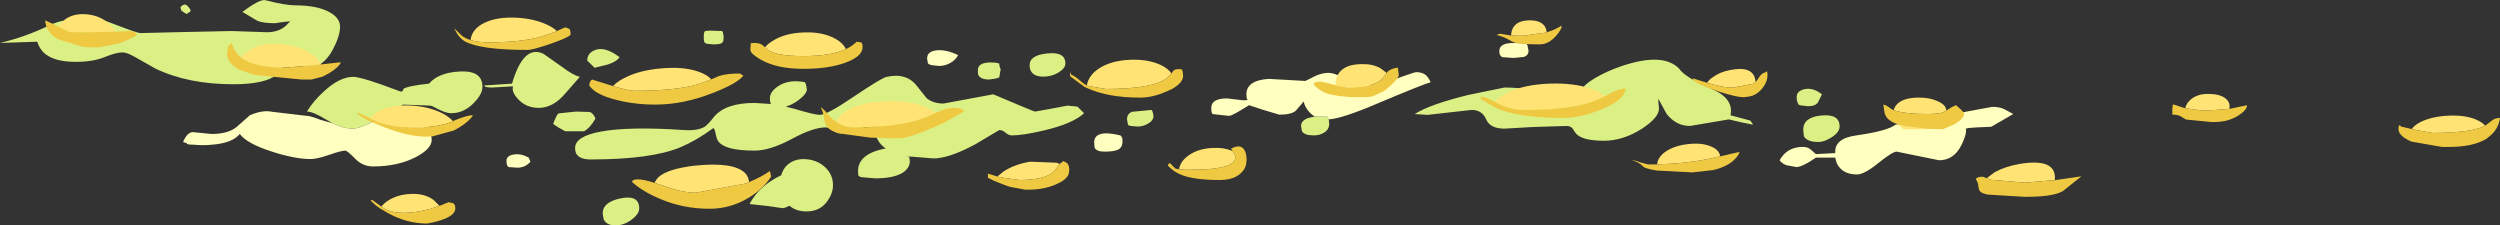 <?xml version="1.0" encoding="UTF-8" standalone="no"?>
<svg xmlns:ffdec="https://www.free-decompiler.com/flash" xmlns:xlink="http://www.w3.org/1999/xlink" ffdec:objectType="shape" height="54.85px" width="608.35px" xmlns="http://www.w3.org/2000/svg">
  <rect width="100%" height="100%" fill="#333333" stroke="none"/>
  <g transform="matrix(1.0, 0.0, 0.0, 1.0, 63.45, 14.1)">
    <path d="M19.3 -7.6 Q19.3 -5.35 17.55 -2.05 15.15 2.4 11.5 2.4 11.1 2.4 9.1 1.45 7.1 0.5 6.4 -0.05 L5.45 2.0 Q4.85 3.3 3.85 4.1 1.05 6.4 -6.7 6.4 -17.75 6.4 -25.7 2.55 L-30.45 -0.15 Q-32.55 -1.35 -33.6 -1.35 -35.2 -1.35 -38.0 -0.2 -40.8 0.95 -45.05 0.95 -50.25 0.95 -52.65 -1.15 -53.8 -2.15 -54.4 -3.95 L-63.45 -3.65 Q-57.25 -5.1 -51.3 -8.0 -47.7 -9.75 -40.5 -9.75 -39.6 -9.75 -34.8 -7.9 -30.0 -6.05 -29.3 -6.05 L-18.95 -6.3 -7.05 -6.55 1.7 -6.25 Q5.0 -6.35 6.7 -8.45 L7.2 -8.9 5.85 -8.8 3.45 -8.45 Q0.6 -8.45 -0.85 -9.05 L-4.45 -11.2 Q-0.2 -14.4 1.15 -14.05 6.0 -12.8 8.35 -12.8 13.75 -12.8 16.7 -11.15 19.3 -9.75 19.3 -7.6 M87.3 -0.2 Q86.7 0.85 84.45 1.6 L81.25 2.4 79.45 0.65 Q79.45 -1.15 81.3 -1.9 83.7 -2.9 87.3 -0.2 M108.1 -3.65 L107.95 -3.9 Q107.8 -4.1 107.8 -5.1 L107.85 -6.05 108.1 -6.55 109.3 -6.65 112.25 -6.55 112.45 -6.25 112.65 -5.1 112.55 -4.1 112.25 -3.65 Q111.8 -3.3 110.15 -3.3 L108.55 -3.45 108.1 -3.65 M374.75 11.55 L374.2 11.35 374.0 10.9 Q373.75 10.45 373.75 9.5 373.75 8.05 375.65 7.6 377.75 7.15 379.9 8.85 L378.95 10.8 Q378.3 11.75 376.5 11.75 L374.75 11.55 M384.2 16.65 Q384.2 18.1 382.2 19.35 380.45 20.45 379.1 20.45 376.25 20.45 375.5 19.05 L375.35 17.45 Q375.35 14.4 379.8 14.0 384.2 13.6 384.2 16.65 M357.65 13.95 L362.5 15.25 363.15 16.25 360.0 15.6 357.25 14.95 352.55 15.75 347.8 16.55 Q344.4 16.55 342.1 13.6 L340.1 9.95 340.1 10.7 340.25 12.35 Q340.25 14.5 336.05 17.25 331.5 20.15 326.85 20.15 321.6 20.15 320.05 18.4 L319.2 17.15 Q318.75 16.6 317.85 16.55 L309.65 16.8 302.65 17.2 Q299.15 17.2 298.2 14.95 297.2 12.65 294.65 12.65 L289.3 13.25 283.95 13.85 280.8 13.65 Q284.5 11.3 293.85 9.0 L302.65 7.2 Q307.85 7.2 313.6 8.7 318.85 10.05 320.2 11.35 L322.85 9.65 322.15 9.0 Q321.8 8.5 321.8 7.45 321.8 6.65 324.6 4.95 327.55 3.2 331.25 1.95 341.25 -1.4 345.15 2.6 346.5 4.7 353.3 7.65 358.5 9.95 357.65 13.95 M259.9 14.95 L260.0 16.0 Q260.0 17.45 258.7 18.2 257.65 18.85 256.25 18.85 253.95 18.85 253.35 17.8 L253.15 16.55 Q253.15 15.25 254.9 14.6 L256.5 14.25 259.5 14.3 259.75 14.7 259.9 14.95 M211.0 16.1 L210.8 14.95 Q210.8 13.55 212.05 13.1 L216.75 12.65 217.0 13.0 217.25 14.1 Q217.25 15.25 215.8 16.05 214.6 16.7 213.4 16.7 L211.7 16.55 211.15 16.4 211.0 16.1 M198.75 11.85 L200.35 13.45 Q197.6 16.0 190.55 17.65 185.4 18.85 182.8 18.85 182.0 18.85 181.25 18.2 180.55 17.55 179.7 17.55 L173.9 21.0 Q167.5 24.45 163.7 24.45 L156.9 23.9 157.8 24.05 157.95 25.1 Q157.95 26.9 156.0 28.05 153.8 29.3 149.55 29.3 L146.0 29.0 145.5 28.7 Q145.35 28.55 145.35 27.5 145.35 23.45 151.65 22.1 L152.1 22.05 Q150.8 21.15 150.15 19.95 149.3 18.4 149.4 16.2 L149.8 13.05 149.4 12.65 Q149.7 14.85 147.1 16.65 144.5 18.35 141.1 18.35 140.3 18.35 139.3 17.65 138.3 16.9 137.45 16.9 134.4 16.9 129.15 19.75 123.9 22.55 120.15 22.55 113.0 22.55 111.35 20.3 110.9 19.65 110.7 18.45 110.5 17.35 110.15 17.05 106.1 20.05 102.2 21.7 95.1 24.7 80.25 24.7 77.7 24.7 76.85 23.4 76.5 22.85 76.5 21.9 76.5 19.05 82.85 17.9 89.7 16.65 103.1 17.55 106.35 17.75 108.0 16.75 108.8 16.25 110.2 14.45 113.0 10.95 120.15 10.95 L124.15 11.2 124.05 10.95 Q123.9 10.75 123.9 9.8 123.9 8.2 125.95 6.85 128.5 5.15 132.4 5.9 L132.65 6.35 132.9 7.6 Q132.9 8.75 130.75 10.35 129.2 11.45 127.75 11.85 L129.95 12.4 Q134.75 13.85 136.05 13.85 137.8 13.85 144.25 9.45 151.0 4.9 152.3 4.6 157.3 3.5 159.85 7.05 L162.05 9.8 Q163.65 11.1 166.15 11.1 L178.25 8.85 Q188.15 13.05 188.4 13.05 L192.35 12.35 196.3 11.6 198.75 11.85 M194.2 3.5 Q192.5 4.55 190.45 4.55 188.2 4.55 187.45 3.25 187.1 2.7 187.1 1.75 187.1 -0.7 191.45 -1.1 195.8 -1.55 195.8 1.35 195.8 2.5 194.2 3.5 M177.25 5.25 Q175.2 5.25 174.65 4.2 174.5 3.95 174.5 3.0 174.5 1.1 177.6 1.1 L178.8 1.15 179.7 1.35 Q179.7 1.95 180.05 2.8 L179.7 4.75 178.9 5.0 177.25 5.25 M132.8 37.35 Q130.25 37.35 128.65 35.95 127.55 36.55 126.95 36.55 L123.5 36.05 118.95 35.55 Q121.25 31.1 126.65 28.55 127.1 26.9 128.3 25.9 130.1 24.4 132.8 24.65 135.35 24.85 137.25 26.5 139.25 28.35 139.25 30.95 139.25 32.9 137.95 34.75 136.15 37.35 132.8 37.35 M86.35 40.75 Q84.15 40.75 83.45 39.3 L83.2 37.85 Q83.2 35.05 87.65 34.15 92.1 33.3 92.1 36.6 92.1 37.95 90.25 39.35 88.35 40.75 86.35 40.75 M77.65 4.6 L74.1 8.65 Q71.15 12.15 67.65 12.15 64.6 12.15 62.65 10.05 60.95 8.25 61.4 6.9 L56.35 7.2 Q54.4 7.2 54.4 6.7 L61.15 6.25 Q63.95 -3.35 68.8 -1.0 L73.15 2.05 Q75.95 4.2 77.65 4.6 M74.1 17.85 L72.4 16.9 71.15 16.05 Q72.0 13.8 72.45 13.5 L76.7 13.05 80.05 13.15 Q80.9 13.4 81.45 14.75 80.15 17.05 78.65 17.85 L74.1 17.85 M17.4 15.85 L16.1 15.1 Q12.75 13.05 11.25 13.05 12.65 10.65 15.3 8.2 19.2 4.6 22.5 4.6 24.05 4.6 29.15 6.4 L34.1 8.2 Q34.65 8.2 34.7 7.55 35.7 6.8 40.95 6.25 43.25 3.55 48.45 3.3 53.95 3.0 53.95 7.05 53.95 8.8 51.85 10.95 49.4 13.45 46.35 13.45 45.15 13.45 43.35 12.55 41.6 11.6 41.25 11.6 L34.65 11.35 30.15 14.0 29.6 14.3 Q24.3 17.2 22.5 17.2 20.05 17.2 17.4 15.85 M-17.2 -11.25 L-18.0 -10.7 -18.5 -10.95 -19.3 -11.5 -19.55 -12.25 Q-19.2 -13.0 -18.25 -13.0 -17.25 -12.25 -17.05 -11.5 L-17.2 -11.25" fill="#dbf084" fill-rule="evenodd" stroke="none"/>
    <path d="M169.7 -0.7 Q169.25 0.3 168.0 1.1 166.6 1.95 165.1 1.95 L163.2 1.75 162.55 1.5 162.35 1.3 162.15 0.15 Q162.15 -1.6 164.45 -1.85 166.75 -2.1 169.7 -0.7 M308.5 -1.75 Q308.5 -0.6 307.35 -0.25 L304.9 0.0 302.05 -0.2 301.75 -0.5 Q301.4 -0.75 301.4 -1.7 301.4 -3.1 303.2 -3.5 304.75 -3.8 308.0 -3.45 L308.25 -3.05 308.5 -1.75 M426.45 13.65 L421.1 16.75 417.5 16.9 415.6 17.05 414.9 17.2 Q415.25 18.35 413.85 21.2 412.0 24.9 408.4 24.9 L398.1 22.8 Q397.05 22.8 393.6 25.6 390.2 28.35 388.45 28.35 385.95 28.35 384.55 27.05 383.35 25.95 383.15 24.25 L378.45 24.25 Q375.15 26.55 373.65 26.55 L371.25 26.1 Q370.1 25.65 369.6 24.9 371.4 21.65 375.25 21.65 376.55 21.65 377.3 22.4 L378.45 23.4 383.15 23.15 Q382.85 19.6 388.25 18.85 395.75 17.8 397.8 16.25 L421.35 11.9 Q423.1 11.9 424.25 12.45 L426.45 13.65 M256.5 14.25 Q255.7 13.8 255.05 13.05 254.05 11.9 253.8 10.6 L251.9 12.8 Q250.9 13.8 247.85 13.8 L244.0 12.65 240.5 11.5 238.35 12.8 Q236.2 14.1 235.6 14.1 L231.6 13.65 231.45 13.35 Q231.3 13.15 231.3 12.15 231.3 9.85 235.15 9.85 L239.0 10.3 Q240.65 10.3 240.0 10.05 238.95 5.45 245.4 5.1 L254.2 5.6 256.7 4.35 Q259.4 3.2 261.3 3.9 L268.55 6.3 271.1 6.9 Q280.7 3.45 281.1 3.45 282.6 3.45 283.5 4.15 284.1 4.7 284.7 5.9 282.6 6.5 271.7 11.1 263.15 14.75 259.9 14.95 L259.75 14.7 259.5 14.3 256.5 14.25 M202.9 21.8 L202.8 20.6 Q202.8 17.3 209.2 18.85 L209.45 19.15 Q209.7 19.35 209.7 20.3 209.7 21.6 208.9 22.15 207.95 22.8 205.3 22.8 203.35 22.8 202.9 21.8 M65.2 24.25 L65.65 25.25 Q64.35 26.7 62.45 26.7 L60.25 26.55 60.05 26.25 Q59.8 26.0 59.8 25.0 59.8 23.8 61.55 23.5 63.3 23.2 65.2 24.25 M30.15 14.0 L36.7 15.6 Q41.6 16.7 41.6 19.95 41.6 22.1 37.7 24.15 33.3 26.4 27.35 26.4 24.8 26.4 22.95 24.5 21.05 22.55 20.55 22.55 19.55 22.55 16.6 23.6 13.65 24.6 12.15 24.6 8.3 24.6 2.75 22.8 -3.35 20.85 -5.1 18.5 -6.9 20.7 -11.75 21.1 -14.15 21.35 -16.4 21.1 -18.0 21.1 -18.0 20.8 -18.0 20.65 -18.35 20.65 L-18.9 20.45 Q-17.9 18.1 -16.55 18.05 L-12.0 18.5 Q-7.75 18.5 -5.7 16.65 L-2.65 13.95 Q0.45 12.6 2.75 13.1 L11.25 14.1 Q12.1 14.1 14.65 15.1 L17.4 15.85 Q20.05 17.2 22.5 17.2 24.3 17.2 29.6 14.3 L30.15 14.0" fill="#ffffbf" fill-rule="evenodd" stroke="none"/>
    <path d="M-4.75 -0.05 Q-3.95 -1.3 -2.35 -2.15 0.5 -3.7 4.75 -3.4 8.9 -3.1 11.85 -1.3 13.9 -0.05 14.7 1.6 L13.65 1.7 12.55 1.8 6.15 2.35 Q-1.65 2.35 -4.75 -0.05 M71.5 -6.3 L68.1 -5.15 Q63.4 -3.8 55.45 -3.8 52.8 -3.8 51.05 -4.35 51.4 -7.1 54.45 -8.55 57.45 -10.0 62.05 -9.8 66.45 -9.6 69.65 -8.1 71.2 -7.4 72.05 -6.55 L71.5 -6.3 M122.7 -2.6 Q123.45 -3.5 124.65 -4.2 127.65 -6.05 132.05 -6.2 136.35 -6.4 139.4 -4.9 141.6 -3.8 142.4 -2.15 L142.05 -2.0 Q138.5 -0.45 132.0 -0.45 125.3 -0.45 123.25 -2.05 L123.2 -2.1 122.7 -2.6 M304.25 -5.45 Q304.45 -9.05 308.6 -9.15 312.55 -9.25 312.95 -6.25 L312.6 -6.15 307.15 -5.4 306.75 -5.4 306.55 -5.4 304.25 -5.45 M-49.25 -7.65 L-47.6 -9.4 Q-45.4 -10.95 -42.15 -10.6 -38.95 -10.25 -36.75 -8.2 -35.85 -7.4 -35.3 -6.4 -45.9 -6.05 -46.7 -6.4 L-49.25 -7.65 M523.4 17.3 Q524.15 16.3 525.65 15.55 528.35 14.25 532.25 14.05 536.15 13.85 538.85 14.9 540.5 15.55 541.3 16.5 537.95 18.25 528.5 18.25 L524.55 17.55 523.4 17.3 M468.3 12.25 Q468.5 11.15 469.55 10.2 471.15 8.75 473.85 8.75 476.65 8.75 478.05 9.8 479.1 10.6 479.1 11.7 L479.05 12.4 473.5 12.8 472.45 12.8 468.3 12.25 M410.15 12.8 L410.05 12.9 409.95 12.95 Q408.95 13.65 405.5 13.65 400.05 13.65 397.35 12.7 398.3 9.6 403.65 9.65 406.2 9.65 408.1 10.55 410.15 11.45 410.15 12.8 M398.3 16.15 L398.25 16.1 399.65 16.5 405.1 17.25 404.2 17.35 399.75 17.35 398.3 16.15 M420.0 29.25 L421.95 27.8 Q424.5 26.4 427.95 25.8 436.6 24.35 436.6 29.15 L436.55 29.75 436.25 29.75 429.3 30.35 421.05 29.65 420.0 29.25 M351.95 6.05 Q352.4 5.35 353.25 4.75 355.05 3.4 357.55 2.95 363.45 1.75 363.75 5.85 363.45 6.1 363.1 6.3 L358.35 7.2 358.1 7.2 357.55 7.2 Q355.95 7.2 352.15 6.1 L351.95 6.05 M339.8 25.9 Q339.95 24.0 342.15 22.6 344.35 21.25 347.5 20.95 350.6 20.6 352.8 21.5 354.9 22.3 355.15 23.95 L354.6 24.05 352.85 24.45 Q347.05 25.7 339.8 25.9 M327.1 9.35 L325.6 10.05 325.35 10.15 Q319.45 12.65 307.85 12.65 303.75 12.65 300.95 11.05 L300.35 10.7 Q301.45 9.35 303.6 8.35 307.65 6.45 313.7 6.25 319.55 6.05 323.75 7.5 325.95 8.25 327.1 9.35 M261.5 6.65 Q261.65 1.5 268.05 1.5 270.65 1.45 272.55 2.55 L274.0 3.65 273.95 3.75 272.95 5.0 Q271.1 7.2 264.45 7.2 L261.5 6.65 M223.45 27.1 Q223.8 25.05 225.95 23.6 228.25 22.05 231.65 21.9 234.5 21.75 236.55 22.7 239.7 27.2 226.25 27.2 L225.85 27.2 225.75 27.2 225.45 27.2 225.0 27.2 224.1 27.15 223.45 27.1 M201.0 6.7 Q201.5 4.1 204.15 2.45 207.05 0.65 211.45 0.45 215.65 0.25 218.75 1.6 220.8 2.5 221.6 3.8 L220.6 4.8 Q217.35 7.55 205.6 7.55 L201.25 6.8 201.0 6.7 M140.1 15.6 Q140.9 13.55 143.85 12.2 147.5 10.55 152.85 10.5 158.1 10.45 161.85 11.95 L164.35 13.35 163.0 13.95 162.35 14.25 162.1 14.35 162.0 14.4 161.95 14.4 161.85 14.45 161.55 14.55 Q155.35 16.9 144.35 16.9 142.0 16.9 140.1 15.6 M194.4 25.8 L194.2 26.1 193.0 27.65 Q190.8 29.7 184.6 29.7 L180.7 29.15 179.25 28.85 180.8 27.6 Q183.5 25.85 187.25 25.25 L193.7 25.5 194.4 25.8 M95.85 30.4 Q96.2 29.55 96.85 28.95 99.15 26.95 105.7 26.2 115.05 25.25 117.85 28.0 118.6 28.7 118.85 30.2 L118.05 30.55 105.85 32.8 Q102.65 32.8 98.25 31.2 L95.85 30.4 M85.75 6.85 L85.7 6.85 Q86.7 5.8 88.35 4.95 92.0 3.0 97.4 2.55 102.7 2.05 106.4 3.3 108.6 4.05 109.65 5.2 L108.0 5.85 Q102.7 8.0 90.8 8.0 89.65 8.0 85.75 6.85 M46.8 15.4 Q43.2 16.9 38.0 16.9 31.15 16.9 27.45 15.1 L27.15 14.95 26.65 14.75 26.65 14.7 Q27.5 13.45 29.3 12.65 32.35 11.3 36.85 11.6 41.2 11.9 44.35 13.55 45.9 14.4 46.8 15.4 M43.5 36.0 L41.3 36.7 Q37.75 37.7 34.75 37.7 31.65 37.7 29.65 36.4 L29.35 36.15 Q29.9 35.45 30.7 34.9 33.1 33.25 36.4 33.1 39.8 32.9 42.05 34.55 L43.5 36.0" fill="#ffe375" fill-rule="evenodd" stroke="none"/>
    <path d="M13.65 1.7 L18.9 1.1 19.5 1.1 Q18.95 2.3 16.65 3.7 L15.05 4.55 12.35 5.25 11.85 5.25 11.35 5.25 11.05 5.25 10.8 5.25 10.6 5.25 9.9 5.25 -1.35 4.15 -1.55 4.1 -1.65 4.1 -1.75 4.05 -5.0 2.95 Q-8.2 1.4 -8.2 -1.2 L-7.9 -2.9 -7.05 -3.65 Q-6.55 -1.6 -4.95 -0.25 L-4.75 -0.05 Q-1.65 2.35 6.15 2.35 L12.55 1.8 13.65 1.7 M51.05 -4.35 Q52.8 -3.8 55.45 -3.8 63.4 -3.8 68.1 -5.15 L71.5 -6.3 74.1 -7.45 75.05 -7.1 Q75.4 -6.8 75.4 -5.75 75.4 -5.35 73.1 -4.4 L70.7 -3.5 Q66.15 -1.95 65.05 -1.95 55.25 -1.95 51.0 -3.45 L50.1 -3.8 Q48.2 -4.7 47.1 -7.2 L48.95 -5.4 Q49.8 -4.75 51.05 -4.35 M142.4 -2.15 Q144.0 -2.9 145.0 -3.95 L146.05 -3.8 Q146.45 -3.65 146.45 -2.65 146.45 -0.4 142.4 1.1 L142.3 1.15 Q138.2 2.65 132.1 2.65 125.6 2.65 121.75 0.45 L121.4 0.25 Q119.15 -1.1 119.15 -1.95 119.15 -3.3 119.35 -3.2 L119.15 -3.4 Q119.1 -3.65 120.15 -3.65 121.4 -3.65 122.05 -3.15 L122.7 -2.6 123.2 -2.1 123.25 -2.05 Q125.3 -0.45 132.0 -0.45 138.5 -0.45 142.05 -2.0 L142.4 -2.15 M312.95 -6.25 Q314.95 -6.85 316.55 -7.85 L316.55 -7.7 Q316.55 -6.9 315.1 -5.25 313.7 -3.75 312.2 -3.4 L311.35 -3.3 Q305.75 -3.3 304.6 -3.95 L304.3 -4.1 Q302.4 -5.25 300.7 -5.6 L301.55 -5.9 304.25 -5.45 306.55 -5.4 306.75 -5.4 307.15 -5.4 312.6 -6.15 312.95 -6.25 M-35.3 -6.4 L-31.9 -6.55 -30.55 -6.3 -30.45 -6.05 -30.1 -5.6 Q-31.6 -4.6 -34.05 -3.7 L-34.65 -3.5 -39.25 -2.6 -39.95 -2.6 -40.85 -2.6 -41.05 -2.6 -41.45 -2.6 -41.7 -2.6 -41.9 -2.6 -42.55 -2.65 -42.85 -2.7 -43.5 -2.75 -43.65 -2.8 -49.45 -4.6 -50.6 -5.45 Q-52.35 -7.0 -52.45 -9.15 L-49.25 -7.65 -46.7 -6.4 Q-45.9 -6.05 -35.3 -6.4 M541.3 16.5 L541.35 16.45 543.05 15.15 Q543.8 14.6 544.9 14.6 544.6 16.9 542.9 18.6 L541.7 19.6 Q538.5 21.65 532.5 21.65 L531.4 21.65 530.95 21.65 530.75 21.65 523.3 20.35 522.5 19.95 Q520.2 18.75 520.2 17.3 520.2 16.25 520.55 16.4 L520.85 16.7 523.4 17.3 524.55 17.55 528.5 18.25 Q537.95 18.25 541.3 16.5 M479.05 12.4 L483.35 11.5 Q483.35 12.65 481.25 14.0 479.2 15.3 476.55 15.55 L475.15 15.6 474.9 15.6 474.75 15.6 468.55 15.0 467.9 14.65 Q466.7 13.75 465.45 13.8 L465.3 13.9 Q465.15 13.85 465.15 12.8 L465.25 11.5 465.3 11.35 465.55 11.35 468.3 12.25 472.45 12.8 473.5 12.8 479.05 12.4 M397.35 12.7 Q400.05 13.65 405.5 13.65 408.95 13.65 409.95 12.95 L410.05 12.9 410.15 12.8 Q411.65 11.8 412.55 11.5 414.5 13.2 414.5 13.55 414.5 14.85 411.9 16.25 L409.3 17.35 405.15 17.25 405.1 17.25 399.65 16.5 398.25 16.1 398.3 16.15 Q396.75 15.6 395.95 14.8 395.15 14.0 395.05 12.8 L394.85 11.35 Q395.35 11.35 396.9 12.5 L397.35 12.7 M436.55 29.75 L443.05 28.8 438.6 32.35 Q436.7 33.55 431.7 33.75 L429.3 33.8 420.2 33.25 Q419.05 33.0 418.6 32.65 418.05 32.25 418.0 31.4 417.9 30.4 417.6 29.95 L417.35 29.45 417.6 29.2 Q418.05 28.9 419.05 28.9 L420.0 29.25 421.05 29.65 429.3 30.35 436.25 29.75 436.55 29.75 M363.1 6.3 L364.0 5.6 364.85 4.35 Q365.35 3.7 366.25 3.45 L366.45 3.25 Q366.65 3.2 366.65 4.2 366.65 5.8 365.4 7.4 364.35 8.7 362.85 9.25 L362.85 9.2 362.15 9.4 360.85 9.55 360.65 9.55 Q359.2 9.55 354.85 8.2 L351.45 7.0 Q349.35 6.15 348.6 5.4 L348.45 4.95 351.95 6.05 352.15 6.1 Q355.95 7.2 357.55 7.2 L358.1 7.2 358.35 7.2 363.1 6.3 M355.15 23.95 L359.45 22.95 359.9 22.95 Q358.55 25.8 354.35 27.05 L353.35 27.3 348.4 27.85 339.8 27.4 Q337.7 27.1 336.6 26.6 335.25 25.2 333.6 24.9 334.55 24.9 335.65 25.4 L337.55 25.9 339.8 25.9 Q347.05 25.7 352.85 24.45 L354.6 24.05 355.15 23.95 M327.1 9.35 L328.85 8.35 Q330.55 7.55 332.15 7.45 331.95 9.65 328.3 11.6 L326.25 12.55 Q321.15 14.6 316.85 14.6 307.3 14.6 301.85 12.7 L300.25 12.0 Q298.8 11.25 296.85 9.95 L296.85 9.4 Q297.95 9.4 300.35 10.7 L300.95 11.05 Q303.75 12.65 307.85 12.65 319.45 12.65 325.35 10.15 L325.6 10.05 327.1 9.35 M273.95 3.75 L274.2 3.35 Q275.05 2.55 276.7 2.35 L276.95 4.3 Q276.25 5.75 274.1 7.45 L273.95 7.6 273.1 8.2 270.5 9.35 270.4 9.35 269.9 9.45 268.75 9.55 268.35 9.55 267.9 9.55 267.7 9.55 267.55 9.55 267.45 9.55 267.1 9.55 264.85 9.5 262.3 9.25 259.75 8.75 Q257.9 8.2 256.25 6.55 L256.4 5.95 257.6 5.75 Q258.45 5.75 261.05 6.5 L261.5 6.65 264.45 7.2 Q271.1 7.2 272.95 5.0 L273.95 3.75 M236.55 22.7 L236.1 22.1 Q238.3 20.85 239.3 22.3 239.9 23.2 239.9 24.85 L239.75 26.05 Q239.45 27.15 238.55 28.0 236.8 29.7 233.35 29.7 227.4 29.7 224.3 28.55 L223.35 28.15 Q221.9 27.45 220.75 26.2 L220.8 25.95 221.2 25.55 222.55 26.9 223.45 27.1 224.1 27.15 225.0 27.2 225.45 27.2 225.75 27.2 225.85 27.2 226.25 27.2 Q239.7 27.2 236.55 22.7 M221.6 3.8 L222.05 3.15 Q222.7 2.5 224.15 2.8 L224.3 3.1 224.45 4.3 Q224.45 6.1 221.65 7.6 L220.55 8.1 Q217.1 9.65 214.0 9.65 206.0 9.65 200.9 7.25 L200.45 7.05 196.95 4.45 Q196.95 2.8 197.25 4.1 197.9 4.2 199.95 6.0 L201.0 6.7 201.25 6.8 205.6 7.55 Q217.35 7.55 220.6 4.8 L221.6 3.8 M164.35 13.35 L165.3 12.9 Q167.1 12.15 168.8 12.15 L170.2 12.3 170.95 12.65 171.15 13.0 165.95 15.95 163.5 17.0 Q157.55 19.55 155.35 19.55 L155.05 19.55 154.05 19.55 153.8 19.55 153.2 19.55 148.75 19.4 148.65 19.4 148.4 19.4 140.65 18.35 Q139.0 17.85 138.25 17.2 137.35 16.45 137.1 14.85 136.85 12.95 136.3 12.15 L136.3 12.0 Q136.95 12.4 139.0 14.75 L140.1 15.6 Q142.0 16.9 144.35 16.9 155.35 16.9 161.55 14.55 L161.85 14.45 161.95 14.4 162.0 14.4 162.1 14.35 162.35 14.25 163.0 13.95 164.35 13.35 M194.4 25.8 L195.3 25.1 Q196.05 25.4 196.35 25.75 196.75 26.25 196.75 27.35 L196.55 28.4 Q195.9 29.75 193.55 30.75 190.6 32.05 186.85 32.05 L186.75 32.05 186.6 32.05 186.5 32.05 186.35 32.05 186.25 32.05 186.1 32.05 186.0 32.05 182.5 31.4 181.65 31.15 179.95 30.5 178.85 30.05 178.45 29.9 176.95 29.15 176.95 28.15 179.25 28.85 180.7 29.15 184.6 29.7 Q190.8 29.7 193.0 27.65 L194.2 26.1 194.4 25.8 M118.05 30.55 L118.85 30.2 Q121.95 28.9 123.9 27.5 L124.2 28.9 Q122.15 31.95 118.85 33.95 L118.25 34.3 Q114.05 36.7 109.2 36.7 102.9 36.7 97.3 34.35 L95.4 33.5 Q92.45 32.05 90.35 30.2 L90.45 29.9 Q90.75 29.55 91.8 29.55 93.2 29.55 95.85 30.4 L98.25 31.2 Q102.65 32.8 105.85 32.8 L118.05 30.55 M109.65 5.2 L111.5 4.4 Q113.55 3.75 116.65 3.8 L116.75 3.9 117.45 4.3 Q116.0 6.15 110.45 8.35 L110.3 8.45 110.05 8.5 Q102.9 11.35 96.0 11.35 90.55 11.35 85.95 10.05 L85.75 10.0 84.3 9.55 Q81.0 8.35 79.95 6.7 79.95 5.8 80.6 5.25 L85.75 6.85 Q89.65 8.0 90.8 8.0 102.7 8.0 108.0 5.85 L109.65 5.2 M46.8 15.4 L46.8 15.35 Q50.2 13.9 51.65 13.95 50.7 15.45 48.25 16.95 L47.0 17.65 41.75 19.1 41.6 19.1 40.2 19.15 Q35.9 19.15 29.75 16.75 L26.35 15.3 Q24.0 14.2 23.45 13.45 L23.45 13.3 Q23.75 13.3 26.65 14.7 L26.65 14.75 27.15 14.95 27.45 15.1 Q31.15 16.9 38.0 16.9 43.2 16.9 46.8 15.4 M43.5 36.0 L45.7 35.1 46.8 35.35 Q47.35 35.6 47.35 36.6 47.35 38.15 44.6 39.2 43.0 39.85 40.5 40.3 35.6 40.3 30.95 37.75 L29.0 36.6 Q27.4 35.5 26.7 34.6 L27.2 34.6 29.35 36.15 29.65 36.4 Q31.65 37.7 34.75 37.7 37.75 37.7 41.3 36.7 L43.5 36.0" fill="#f0c942" fill-rule="evenodd" stroke="none"/>
  </g>
</svg>
